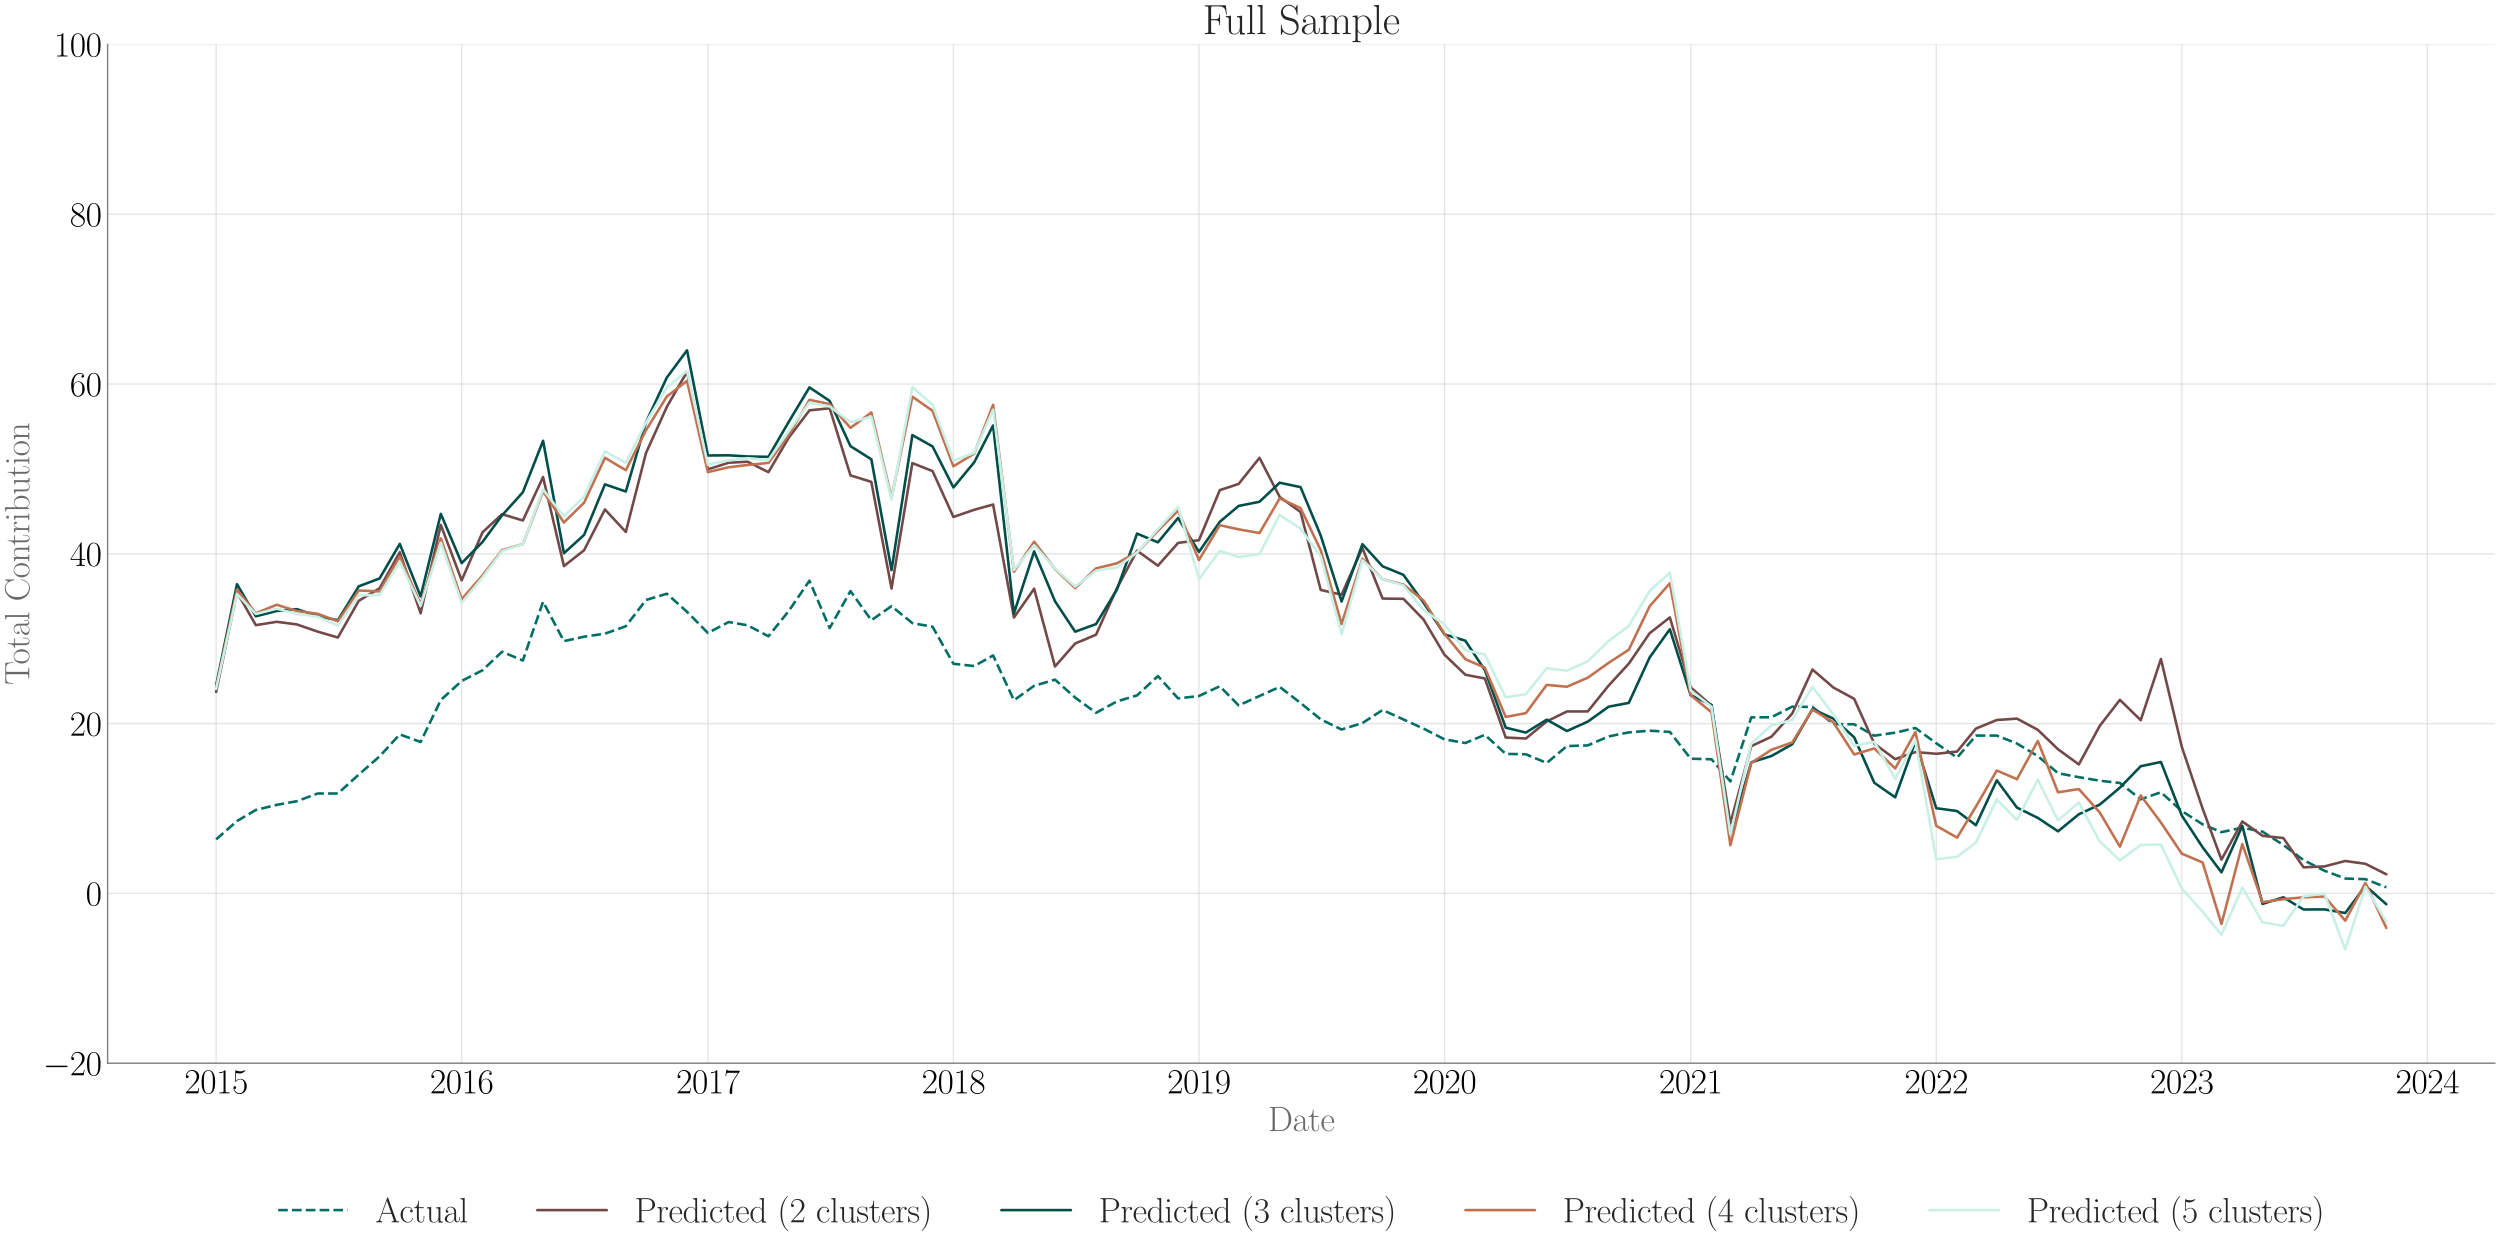 <?xml version="1.0" encoding="utf-8" standalone="no"?>
<!DOCTYPE svg PUBLIC "-//W3C//DTD SVG 1.1//EN"
  "http://www.w3.org/Graphics/SVG/1.1/DTD/svg11.dtd">
<svg xmlns:xlink="http://www.w3.org/1999/xlink" width="1440pt" height="720pt" viewBox="0 0 1440 720" xmlns="http://www.w3.org/2000/svg" version="1.1">
 <defs>
  <style type="text/css">*{stroke-linejoin: round; stroke-linecap: butt}</style>
 </defs>
 <g id="figure_1">
  <g id="patch_1">
   <path d="M 0 720 
L 1440 720 
L 1440 0 
L 0 0 
z
" style="fill: #ffffff"/>
  </g>
  <g id="axes_1">
   <g id="patch_2">
    <path d="M 61.987 612.427 
L 1437 612.427 
L 1437 25.605 
L 61.987 25.605 
z
" style="fill: #ffffff"/>
   </g>
   <g id="matplotlib.axis_1">
    <g id="xtick_1">
     <g id="line2d_1">
      <path d="M 124.487 612.427 
L 124.487 25.605 
" clip-path="url(#p72ba955ad1)" style="fill: none; stroke: #cccccc; stroke-opacity: 0.5; stroke-width: 0.8; stroke-linecap: round"/>
     </g>
     <g id="text_1">
      <!-- $\mathdefault{2015}$ -->
      <g transform="translate(106.211 629.764) scale(0.2 -0.2)">
       <defs>
        <path id="CMR17-32" d="M 2669 989 
L 2554 989 
C 2490 536 2438 459 2413 420 
C 2381 369 1920 369 1830 369 
L 602 369 
C 832 619 1280 1072 1824 1597 
C 2214 1967 2669 2402 2669 3035 
C 2669 3790 2067 4224 1395 4224 
C 691 4224 262 3604 262 3030 
C 262 2780 448 2748 525 2748 
C 589 2748 781 2787 781 3010 
C 781 3207 614 3264 525 3264 
C 486 3264 448 3258 422 3245 
C 544 3790 915 4058 1306 4058 
C 1862 4058 2227 3617 2227 3035 
C 2227 2479 1901 2000 1536 1584 
L 262 146 
L 262 0 
L 2515 0 
L 2669 989 
z
" transform="scale(0.016)"/>
        <path id="CMR17-30" d="M 2688 2025 
C 2688 2416 2682 3080 2413 3591 
C 2176 4039 1798 4198 1466 4198 
C 1158 4198 768 4058 525 3597 
C 269 3118 243 2524 243 2025 
C 243 1661 250 1106 448 619 
C 723 -39 1216 -128 1466 -128 
C 1760 -128 2208 -7 2470 600 
C 2662 1042 2688 1559 2688 2025 
z
M 1466 -26 
C 1056 -26 813 325 723 812 
C 653 1188 653 1738 653 2096 
C 653 2588 653 2997 736 3387 
C 858 3929 1216 4096 1466 4096 
C 1728 4096 2067 3923 2189 3400 
C 2272 3036 2278 2607 2278 2096 
C 2278 1680 2278 1169 2202 792 
C 2067 95 1690 -26 1466 -26 
z
" transform="scale(0.016)"/>
        <path id="CMR17-31" d="M 1702 4058 
C 1702 4192 1696 4192 1606 4192 
C 1357 3916 979 3827 621 3827 
C 602 3827 570 3827 563 3808 
C 557 3795 557 3782 557 3648 
C 755 3648 1088 3686 1344 3839 
L 1344 461 
C 1344 236 1331 160 781 160 
L 589 160 
L 589 0 
C 896 0 1216 0 1523 0 
C 1830 0 2150 0 2458 0 
L 2458 160 
L 2266 160 
C 1715 160 1702 230 1702 458 
L 1702 4058 
z
" transform="scale(0.016)"/>
        <path id="CMR17-35" d="M 730 3692 
C 794 3666 1056 3584 1325 3584 
C 1920 3584 2246 3911 2432 4100 
C 2432 4157 2432 4192 2394 4192 
C 2387 4192 2374 4192 2323 4163 
C 2099 4058 1837 3973 1517 3973 
C 1325 3973 1037 3999 723 4139 
C 653 4171 640 4171 634 4171 
C 602 4171 595 4164 595 4037 
L 595 2203 
C 595 2089 595 2057 659 2057 
C 691 2057 704 2070 736 2114 
C 941 2401 1222 2522 1542 2522 
C 1766 2522 2246 2382 2246 1289 
C 2246 1085 2246 715 2054 421 
C 1894 159 1645 25 1370 25 
C 947 25 518 320 403 814 
C 429 807 480 795 506 795 
C 589 795 749 840 749 1038 
C 749 1210 627 1280 506 1280 
C 358 1280 262 1190 262 1011 
C 262 454 704 -128 1382 -128 
C 2042 -128 2669 440 2669 1264 
C 2669 2030 2170 2624 1549 2624 
C 1222 2624 947 2503 730 2274 
L 730 3692 
z
" transform="scale(0.016)"/>
       </defs>
       <use xlink:href="#CMR17-32" transform="scale(0.996)"/>
       <use xlink:href="#CMR17-30" transform="translate(45.69 0) scale(0.996)"/>
       <use xlink:href="#CMR17-31" transform="translate(91.381 0) scale(0.996)"/>
       <use xlink:href="#CMR17-35" transform="translate(137.071 0) scale(0.996)"/>
      </g>
     </g>
    </g>
    <g id="xtick_2">
     <g id="line2d_2">
      <path d="M 265.918 612.427 
L 265.918 25.605 
" clip-path="url(#p72ba955ad1)" style="fill: none; stroke: #cccccc; stroke-opacity: 0.5; stroke-width: 0.8; stroke-linecap: round"/>
     </g>
     <g id="text_2">
      <!-- $\mathdefault{2016}$ -->
      <g transform="translate(247.641 629.764) scale(0.2 -0.2)">
       <defs>
        <path id="CMR17-36" d="M 678 2176 
C 678 3690 1395 4032 1811 4032 
C 1946 4032 2272 4009 2400 3776 
C 2298 3776 2106 3776 2106 3553 
C 2106 3381 2246 3323 2336 3323 
C 2394 3323 2566 3348 2566 3560 
C 2566 3954 2246 4179 1805 4179 
C 1043 4179 243 3390 243 1984 
C 243 253 966 -128 1478 -128 
C 2099 -128 2688 427 2688 1283 
C 2688 2081 2170 2662 1517 2662 
C 1126 2662 838 2407 678 1960 
L 678 2176 
z
M 1478 25 
C 691 25 691 1200 691 1436 
C 691 1896 909 2560 1504 2560 
C 1613 2560 1926 2560 2138 2120 
C 2253 1870 2253 1609 2253 1289 
C 2253 944 2253 690 2118 434 
C 1978 171 1773 25 1478 25 
z
" transform="scale(0.016)"/>
       </defs>
       <use xlink:href="#CMR17-32" transform="scale(0.996)"/>
       <use xlink:href="#CMR17-30" transform="translate(45.69 0) scale(0.996)"/>
       <use xlink:href="#CMR17-31" transform="translate(91.381 0) scale(0.996)"/>
       <use xlink:href="#CMR17-36" transform="translate(137.071 0) scale(0.996)"/>
      </g>
     </g>
    </g>
    <g id="xtick_3">
     <g id="line2d_3">
      <path d="M 407.735 612.427 
L 407.735 25.605 
" clip-path="url(#p72ba955ad1)" style="fill: none; stroke: #cccccc; stroke-opacity: 0.5; stroke-width: 0.8; stroke-linecap: round"/>
     </g>
     <g id="text_3">
      <!-- $\mathdefault{2017}$ -->
      <g transform="translate(389.459 629.764) scale(0.2 -0.2)">
       <defs>
        <path id="CMR17-37" d="M 2886 3941 
L 2886 4081 
L 1382 4081 
C 634 4081 621 4165 595 4288 
L 480 4288 
L 294 3094 
L 410 3094 
C 429 3215 474 3540 550 3661 
C 589 3712 1062 3712 1171 3712 
L 2579 3712 
L 1869 2661 
C 1395 1954 1069 999 1069 165 
C 1069 89 1069 -128 1299 -128 
C 1530 -128 1530 89 1530 171 
L 1530 465 
C 1530 1508 1709 2196 2003 2636 
L 2886 3941 
z
" transform="scale(0.016)"/>
       </defs>
       <use xlink:href="#CMR17-32" transform="scale(0.996)"/>
       <use xlink:href="#CMR17-30" transform="translate(45.69 0) scale(0.996)"/>
       <use xlink:href="#CMR17-31" transform="translate(91.381 0) scale(0.996)"/>
       <use xlink:href="#CMR17-37" transform="translate(137.071 0) scale(0.996)"/>
      </g>
     </g>
    </g>
    <g id="xtick_4">
     <g id="line2d_4">
      <path d="M 549.166 612.427 
L 549.166 25.605 
" clip-path="url(#p72ba955ad1)" style="fill: none; stroke: #cccccc; stroke-opacity: 0.5; stroke-width: 0.8; stroke-linecap: round"/>
     </g>
     <g id="text_4">
      <!-- $\mathdefault{2018}$ -->
      <g transform="translate(530.89 629.764) scale(0.2 -0.2)">
       <defs>
        <path id="CMR17-38" d="M 1741 2264 
C 2144 2467 2554 2773 2554 3263 
C 2554 3841 1990 4179 1472 4179 
C 890 4179 378 3759 378 3180 
C 378 3021 416 2747 666 2505 
C 730 2442 998 2251 1171 2130 
C 883 1983 211 1634 211 934 
C 211 279 838 -128 1459 -128 
C 2144 -128 2720 362 2720 1010 
C 2720 1590 2330 1857 2074 2029 
L 1741 2264 
z
M 902 2822 
C 851 2854 595 3051 595 3351 
C 595 3739 998 4032 1459 4032 
C 1965 4032 2336 3676 2336 3262 
C 2336 2669 1670 2331 1638 2331 
C 1632 2331 1626 2331 1574 2370 
L 902 2822 
z
M 2080 1519 
C 2176 1449 2483 1240 2483 851 
C 2483 381 2010 25 1472 25 
C 890 25 448 438 448 940 
C 448 1443 838 1862 1280 2060 
L 2080 1519 
z
" transform="scale(0.016)"/>
       </defs>
       <use xlink:href="#CMR17-32" transform="scale(0.996)"/>
       <use xlink:href="#CMR17-30" transform="translate(45.69 0) scale(0.996)"/>
       <use xlink:href="#CMR17-31" transform="translate(91.381 0) scale(0.996)"/>
       <use xlink:href="#CMR17-38" transform="translate(137.071 0) scale(0.996)"/>
      </g>
     </g>
    </g>
    <g id="xtick_5">
     <g id="line2d_5">
      <path d="M 690.596 612.427 
L 690.596 25.605 
" clip-path="url(#p72ba955ad1)" style="fill: none; stroke: #cccccc; stroke-opacity: 0.5; stroke-width: 0.8; stroke-linecap: round"/>
     </g>
     <g id="text_5">
      <!-- $\mathdefault{2019}$ -->
      <g transform="translate(672.32 629.764) scale(0.2 -0.2)">
       <defs>
        <path id="CMR17-39" d="M 2253 1864 
C 2253 464 1670 31 1190 31 
C 1043 31 685 31 538 294 
C 704 268 826 357 826 518 
C 826 692 685 749 595 749 
C 538 749 365 723 365 506 
C 365 71 742 -128 1203 -128 
C 1939 -128 2688 674 2688 2073 
C 2688 3817 1971 4179 1485 4179 
C 851 4179 243 3628 243 2778 
C 243 1991 762 1408 1414 1408 
C 1952 1408 2189 1903 2253 2112 
L 2253 1864 
z
M 1427 1510 
C 1254 1510 1011 1542 813 1922 
C 678 2169 678 2461 678 2771 
C 678 3146 678 3405 858 3684 
C 947 3817 1114 4032 1485 4032 
C 2240 4032 2240 2885 2240 2632 
C 2240 2182 2035 1510 1427 1510 
z
" transform="scale(0.016)"/>
       </defs>
       <use xlink:href="#CMR17-32" transform="scale(0.996)"/>
       <use xlink:href="#CMR17-30" transform="translate(45.69 0) scale(0.996)"/>
       <use xlink:href="#CMR17-31" transform="translate(91.381 0) scale(0.996)"/>
       <use xlink:href="#CMR17-39" transform="translate(137.071 0) scale(0.996)"/>
      </g>
     </g>
    </g>
    <g id="xtick_6">
     <g id="line2d_6">
      <path d="M 832.026 612.427 
L 832.026 25.605 
" clip-path="url(#p72ba955ad1)" style="fill: none; stroke: #cccccc; stroke-opacity: 0.5; stroke-width: 0.8; stroke-linecap: round"/>
     </g>
     <g id="text_6">
      <!-- $\mathdefault{2020}$ -->
      <g transform="translate(813.75 629.764) scale(0.2 -0.2)">
       <use xlink:href="#CMR17-32" transform="scale(0.996)"/>
       <use xlink:href="#CMR17-30" transform="translate(45.69 0) scale(0.996)"/>
       <use xlink:href="#CMR17-32" transform="translate(91.381 0) scale(0.996)"/>
       <use xlink:href="#CMR17-30" transform="translate(137.071 0) scale(0.996)"/>
      </g>
     </g>
    </g>
    <g id="xtick_7">
     <g id="line2d_7">
      <path d="M 973.844 612.427 
L 973.844 25.605 
" clip-path="url(#p72ba955ad1)" style="fill: none; stroke: #cccccc; stroke-opacity: 0.5; stroke-width: 0.8; stroke-linecap: round"/>
     </g>
     <g id="text_7">
      <!-- $\mathdefault{2021}$ -->
      <g transform="translate(955.568 629.764) scale(0.2 -0.2)">
       <use xlink:href="#CMR17-32" transform="scale(0.996)"/>
       <use xlink:href="#CMR17-30" transform="translate(45.69 0) scale(0.996)"/>
       <use xlink:href="#CMR17-32" transform="translate(91.381 0) scale(0.996)"/>
       <use xlink:href="#CMR17-31" transform="translate(137.071 0) scale(0.996)"/>
      </g>
     </g>
    </g>
    <g id="xtick_8">
     <g id="line2d_8">
      <path d="M 1115.275 612.427 
L 1115.275 25.605 
" clip-path="url(#p72ba955ad1)" style="fill: none; stroke: #cccccc; stroke-opacity: 0.5; stroke-width: 0.8; stroke-linecap: round"/>
     </g>
     <g id="text_8">
      <!-- $\mathdefault{2022}$ -->
      <g transform="translate(1096.999 629.764) scale(0.2 -0.2)">
       <use xlink:href="#CMR17-32" transform="scale(0.996)"/>
       <use xlink:href="#CMR17-30" transform="translate(45.69 0) scale(0.996)"/>
       <use xlink:href="#CMR17-32" transform="translate(91.381 0) scale(0.996)"/>
       <use xlink:href="#CMR17-32" transform="translate(137.071 0) scale(0.996)"/>
      </g>
     </g>
    </g>
    <g id="xtick_9">
     <g id="line2d_9">
      <path d="M 1256.705 612.427 
L 1256.705 25.605 
" clip-path="url(#p72ba955ad1)" style="fill: none; stroke: #cccccc; stroke-opacity: 0.5; stroke-width: 0.8; stroke-linecap: round"/>
     </g>
     <g id="text_9">
      <!-- $\mathdefault{2023}$ -->
      <g transform="translate(1238.429 629.764) scale(0.2 -0.2)">
       <defs>
        <path id="CMR17-33" d="M 1414 2157 
C 1984 2157 2234 1662 2234 1090 
C 2234 320 1824 25 1453 25 
C 1114 25 563 194 390 693 
C 422 680 454 680 486 680 
C 640 680 755 782 755 948 
C 755 1133 614 1216 486 1216 
C 378 1216 211 1165 211 926 
C 211 335 787 -128 1466 -128 
C 2176 -128 2720 430 2720 1085 
C 2720 1707 2208 2157 1600 2227 
C 2086 2328 2554 2756 2554 3329 
C 2554 3820 2048 4179 1472 4179 
C 890 4179 378 3829 378 3329 
C 378 3110 544 3072 627 3072 
C 762 3072 877 3155 877 3321 
C 877 3486 762 3569 627 3569 
C 602 3569 570 3569 544 3557 
C 730 3959 1235 4032 1459 4032 
C 1683 4032 2106 3925 2106 3320 
C 2106 3143 2080 2828 1862 2550 
C 1670 2304 1453 2304 1242 2284 
C 1210 2284 1062 2269 1037 2269 
C 992 2263 966 2257 966 2208 
C 966 2163 973 2157 1101 2157 
L 1414 2157 
z
" transform="scale(0.016)"/>
       </defs>
       <use xlink:href="#CMR17-32" transform="scale(0.996)"/>
       <use xlink:href="#CMR17-30" transform="translate(45.69 0) scale(0.996)"/>
       <use xlink:href="#CMR17-32" transform="translate(91.381 0) scale(0.996)"/>
       <use xlink:href="#CMR17-33" transform="translate(137.071 0) scale(0.996)"/>
      </g>
     </g>
    </g>
    <g id="xtick_10">
     <g id="line2d_10">
      <path d="M 1398.135 612.427 
L 1398.135 25.605 
" clip-path="url(#p72ba955ad1)" style="fill: none; stroke: #cccccc; stroke-opacity: 0.5; stroke-width: 0.8; stroke-linecap: round"/>
     </g>
     <g id="text_10">
      <!-- $\mathdefault{2024}$ -->
      <g transform="translate(1379.859 629.764) scale(0.2 -0.2)">
       <defs>
        <path id="CMR17-34" d="M 2150 4122 
C 2150 4256 2144 4256 2029 4256 
L 128 1254 
L 128 1088 
L 1779 1088 
L 1779 457 
C 1779 224 1766 160 1318 160 
L 1197 160 
L 1197 0 
C 1402 0 1747 0 1965 0 
C 2182 0 2528 0 2733 0 
L 2733 160 
L 2611 160 
C 2163 160 2150 224 2150 457 
L 2150 1088 
L 2803 1088 
L 2803 1254 
L 2150 1254 
L 2150 4122 
z
M 1798 3703 
L 1798 1254 
L 256 1254 
L 1798 3703 
z
" transform="scale(0.016)"/>
       </defs>
       <use xlink:href="#CMR17-32" transform="scale(0.996)"/>
       <use xlink:href="#CMR17-30" transform="translate(45.69 0) scale(0.996)"/>
       <use xlink:href="#CMR17-32" transform="translate(91.381 0) scale(0.996)"/>
       <use xlink:href="#CMR17-34" transform="translate(137.071 0) scale(0.996)"/>
      </g>
     </g>
    </g>
    <g id="text_11">
     <!-- Date -->
     <g style="fill: #696969" transform="translate(730.308 651.476) scale(0.2 -0.2)">
      <defs>
       <path id="CMR17-44" d="M 333 4352 
L 333 4186 
C 774 4186 845 4186 845 3900 
L 845 452 
C 845 166 774 166 333 166 
L 333 0 
L 2368 0 
C 3398 0 4224 943 4224 2141 
C 4224 3346 3411 4352 2368 4352 
L 333 4352 
z
M 1523 166 
C 1267 166 1254 197 1254 414 
L 1254 3938 
C 1254 4155 1267 4186 1523 4186 
L 2240 4186 
C 2771 4186 3750 3874 3750 2141 
C 3750 1242 3488 879 3366 707 
C 3213 510 2848 166 2240 166 
L 1523 166 
z
" transform="scale(0.016)"/>
       <path id="CMR17-61" d="M 2304 1653 
C 2304 2072 2304 2294 2035 2543 
C 1798 2752 1523 2816 1306 2816 
C 800 2816 435 2407 435 1971 
C 435 1728 627 1728 666 1728 
C 749 1728 896 1778 896 1954 
C 896 2112 774 2181 666 2181 
C 640 2181 608 2174 589 2168 
C 723 2592 1069 2714 1293 2714 
C 1613 2714 1965 2429 1965 1885 
L 1965 1600 
C 1587 1600 1133 1549 774 1357 
C 371 1133 256 813 256 570 
C 256 77 832 -64 1171 -64 
C 1523 -64 1850 139 1990 511 
C 2003 233 2182 -18 2464 -18 
C 2598 -18 2938 70 2938 567 
L 2938 920 
L 2822 920 
L 2822 562 
C 2822 178 2650 128 2566 128 
C 2304 128 2304 458 2304 738 
L 2304 1653 
z
M 1965 870 
C 1965 317 1568 38 1216 38 
C 896 38 646 275 646 570 
C 646 761 730 1100 1101 1305 
C 1408 1478 1760 1504 1965 1504 
L 1965 870 
z
" transform="scale(0.016)"/>
       <path id="CMR17-74" d="M 966 2560 
L 1862 2560 
L 1862 2725 
L 966 2725 
L 966 3904 
L 851 3904 
C 838 3245 614 2668 70 2668 
L 70 2560 
L 627 2560 
L 627 771 
C 627 650 627 -64 1370 -64 
C 1747 -64 1965 306 1965 777 
L 1965 1140 
L 1850 1140 
L 1850 783 
C 1850 344 1677 51 1408 51 
C 1222 51 966 178 966 758 
L 966 2560 
z
" transform="scale(0.016)"/>
       <path id="CMR17-65" d="M 2438 1472 
C 2464 1498 2464 1511 2464 1576 
C 2464 2238 2118 2816 1389 2816 
C 710 2816 173 2169 173 1383 
C 173 551 781 -64 1459 -64 
C 2176 -64 2458 607 2458 740 
C 2458 784 2419 784 2406 784 
C 2362 784 2355 771 2330 696 
C 2189 265 1837 51 1504 51 
C 1229 51 954 203 781 480 
C 582 803 582 1176 582 1472 
L 2438 1472 
z
M 589 1568 
C 634 2505 1126 2714 1382 2714 
C 1818 2714 2112 2297 2118 1568 
L 589 1568 
z
" transform="scale(0.016)"/>
      </defs>
      <use xlink:href="#CMR17-44" transform="scale(0.996)"/>
      <use xlink:href="#CMR17-61" transform="translate(70.394 0) scale(0.996)"/>
      <use xlink:href="#CMR17-74" transform="translate(116.084 0) scale(0.996)"/>
      <use xlink:href="#CMR17-65" transform="translate(151.365 0) scale(0.996)"/>
     </g>
    </g>
   </g>
   <g id="matplotlib.axis_2">
    <g id="ytick_1">
     <g id="line2d_11">
      <path d="M 61.987 612.427 
L 1437 612.427 
" clip-path="url(#p72ba955ad1)" style="fill: none; stroke: #cccccc; stroke-opacity: 0.5; stroke-width: 0.8; stroke-linecap: round"/>
     </g>
     <g id="text_12">
      <!-- $\mathdefault{−20}$ -->
      <g transform="translate(24.713 619.345) scale(0.2 -0.2)">
       <defs>
        <path id="CMSY10-0" d="M 4218 1472 
C 4326 1472 4442 1472 4442 1600 
C 4442 1728 4326 1728 4218 1728 
L 755 1728 
C 646 1728 531 1728 531 1600 
C 531 1472 646 1472 755 1472 
L 4218 1472 
z
" transform="scale(0.016)"/>
       </defs>
       <use xlink:href="#CMSY10-0" transform="scale(0.996)"/>
       <use xlink:href="#CMR17-32" transform="translate(77.487 0) scale(0.996)"/>
       <use xlink:href="#CMR17-30" transform="translate(123.178 0) scale(0.996)"/>
      </g>
     </g>
    </g>
    <g id="ytick_2">
     <g id="line2d_12">
      <path d="M 61.987 514.623 
L 1437 514.623 
" clip-path="url(#p72ba955ad1)" style="fill: none; stroke: #cccccc; stroke-opacity: 0.5; stroke-width: 0.8; stroke-linecap: round"/>
     </g>
     <g id="text_13">
      <!-- $\mathdefault{0}$ -->
      <g transform="translate(49.348 521.542) scale(0.2 -0.2)">
       <use xlink:href="#CMR17-30" transform="scale(0.996)"/>
      </g>
     </g>
    </g>
    <g id="ytick_3">
     <g id="line2d_13">
      <path d="M 61.987 416.819 
L 1437 416.819 
" clip-path="url(#p72ba955ad1)" style="fill: none; stroke: #cccccc; stroke-opacity: 0.5; stroke-width: 0.8; stroke-linecap: round"/>
     </g>
     <g id="text_14">
      <!-- $\mathdefault{20}$ -->
      <g transform="translate(40.21 423.738) scale(0.2 -0.2)">
       <use xlink:href="#CMR17-32" transform="scale(0.996)"/>
       <use xlink:href="#CMR17-30" transform="translate(45.69 0) scale(0.996)"/>
      </g>
     </g>
    </g>
    <g id="ytick_4">
     <g id="line2d_14">
      <path d="M 61.987 319.016 
L 1437 319.016 
" clip-path="url(#p72ba955ad1)" style="fill: none; stroke: #cccccc; stroke-opacity: 0.5; stroke-width: 0.8; stroke-linecap: round"/>
     </g>
     <g id="text_15">
      <!-- $\mathdefault{40}$ -->
      <g transform="translate(40.21 325.934) scale(0.2 -0.2)">
       <use xlink:href="#CMR17-34" transform="scale(0.996)"/>
       <use xlink:href="#CMR17-30" transform="translate(45.69 0) scale(0.996)"/>
      </g>
     </g>
    </g>
    <g id="ytick_5">
     <g id="line2d_15">
      <path d="M 61.987 221.212 
L 1437 221.212 
" clip-path="url(#p72ba955ad1)" style="fill: none; stroke: #cccccc; stroke-opacity: 0.5; stroke-width: 0.8; stroke-linecap: round"/>
     </g>
     <g id="text_16">
      <!-- $\mathdefault{60}$ -->
      <g transform="translate(40.21 228.131) scale(0.2 -0.2)">
       <use xlink:href="#CMR17-36" transform="scale(0.996)"/>
       <use xlink:href="#CMR17-30" transform="translate(45.69 0) scale(0.996)"/>
      </g>
     </g>
    </g>
    <g id="ytick_6">
     <g id="line2d_16">
      <path d="M 61.987 123.408 
L 1437 123.408 
" clip-path="url(#p72ba955ad1)" style="fill: none; stroke: #cccccc; stroke-opacity: 0.5; stroke-width: 0.8; stroke-linecap: round"/>
     </g>
     <g id="text_17">
      <!-- $\mathdefault{80}$ -->
      <g transform="translate(40.21 130.327) scale(0.2 -0.2)">
       <use xlink:href="#CMR17-38" transform="scale(0.996)"/>
       <use xlink:href="#CMR17-30" transform="translate(45.69 0) scale(0.996)"/>
      </g>
     </g>
    </g>
    <g id="ytick_7">
     <g id="line2d_17">
      <path d="M 61.987 25.605 
L 1437 25.605 
" clip-path="url(#p72ba955ad1)" style="fill: none; stroke: #cccccc; stroke-opacity: 0.5; stroke-width: 0.8; stroke-linecap: round"/>
     </g>
     <g id="text_18">
      <!-- $\mathdefault{100}$ -->
      <g transform="translate(31.072 32.523) scale(0.2 -0.2)">
       <use xlink:href="#CMR17-31" transform="scale(0.996)"/>
       <use xlink:href="#CMR17-30" transform="translate(45.69 0) scale(0.996)"/>
       <use xlink:href="#CMR17-30" transform="translate(91.381 0) scale(0.996)"/>
      </g>
     </g>
    </g>
    <g id="text_19">
     <!-- Total Contribution -->
     <g style="fill: #696969" transform="translate(16.837 394.492) rotate(-90) scale(0.2 -0.2)">
      <defs>
       <path id="CMR17-54" d="M 3981 4326 
L 288 4326 
L 179 2918 
L 294 2918 
C 378 3976 467 4160 1453 4160 
C 1568 4160 1754 4160 1805 4154 
C 1926 4135 1926 4058 1926 3912 
L 1926 459 
C 1926 230 1907 160 1376 160 
L 1197 160 
L 1197 0 
C 1504 0 1824 0 2138 0 
C 2451 0 2771 0 3078 0 
L 3078 160 
L 2899 160 
C 2368 160 2349 230 2349 459 
L 2349 3912 
C 2349 4052 2349 4129 2464 4154 
C 2515 4160 2701 4160 2816 4160 
C 3795 4160 3891 3976 3974 2918 
L 4090 2918 
L 3981 4326 
z
" transform="scale(0.016)"/>
       <path id="CMR17-6f" d="M 2758 1356 
C 2758 2176 2163 2816 1466 2816 
C 768 2816 173 2176 173 1356 
C 173 551 768 -64 1466 -64 
C 2163 -64 2758 551 2758 1356 
z
M 1466 51 
C 1165 51 909 230 762 480 
C 602 767 582 1126 582 1408 
C 582 1677 595 2010 762 2298 
C 890 2509 1139 2714 1466 2714 
C 1754 2714 1997 2554 2150 2330 
C 2349 2029 2349 1607 2349 1408 
C 2349 1158 2336 775 2163 467 
C 1984 173 1709 51 1466 51 
z
" transform="scale(0.016)"/>
       <path id="CMR17-6c" d="M 979 4396 
L 218 4326 
L 218 4160 
C 595 4160 653 4122 653 3817 
L 653 426 
C 653 184 627 153 218 153 
L 218 -13 
C 371 0 653 0 813 0 
C 979 0 1261 0 1414 -13 
L 1414 153 
C 1005 153 979 178 979 426 
L 979 4396 
z
" transform="scale(0.016)"/>
       <path id="CMR17-43" d="M 3974 4289 
C 3974 4403 3968 4410 3930 4410 
C 3904 4410 3898 4403 3853 4327 
L 3571 3792 
C 3258 4187 2874 4416 2381 4416 
C 1286 4416 294 3456 294 2148 
C 294 826 1286 -128 2387 -128 
C 3366 -128 3974 730 3974 1461 
C 3974 1524 3974 1550 3917 1550 
C 3866 1550 3866 1531 3859 1474 
C 3808 585 3168 38 2477 38 
C 1824 38 781 495 781 2147 
C 781 3805 1843 4250 2464 4250 
C 3187 4250 3712 3628 3834 2745 
C 3846 2668 3846 2655 3904 2655 
C 3974 2655 3974 2668 3974 2783 
L 3974 4289 
z
" transform="scale(0.016)"/>
       <path id="CMR17-6e" d="M 2656 1933 
C 2656 2259 2592 2790 1837 2790 
C 1331 2790 1069 2400 973 2144 
L 966 2144 
L 966 2790 
L 211 2720 
L 211 2554 
C 589 2554 646 2515 646 2208 
L 646 428 
C 646 184 621 153 211 153 
L 211 -13 
C 365 0 646 0 813 0 
C 979 0 1267 0 1421 -13 
L 1421 153 
C 1011 153 986 178 986 428 
L 986 1658 
C 986 2247 1344 2688 1792 2688 
C 2266 2688 2317 2266 2317 1958 
L 2317 428 
C 2317 184 2291 153 1882 153 
L 1882 -13 
C 2035 0 2317 0 2483 0 
C 2650 0 2938 0 3091 -13 
L 3091 153 
C 2682 153 2656 178 2656 428 
L 2656 1933 
z
" transform="scale(0.016)"/>
       <path id="CMR17-72" d="M 960 1497 
C 960 2112 1222 2688 1702 2688 
C 1747 2688 1792 2682 1837 2662 
C 1837 2662 1696 2617 1696 2452 
C 1696 2298 1818 2234 1914 2234 
C 1990 2234 2131 2279 2131 2458 
C 2131 2663 1926 2790 1709 2790 
C 1222 2790 1011 2317 947 2093 
L 941 2093 
L 941 2790 
L 198 2720 
L 198 2554 
C 576 2554 634 2515 634 2208 
L 634 428 
C 634 184 608 153 198 153 
L 198 -13 
C 352 0 646 0 813 0 
C 998 0 1325 0 1498 -13 
L 1498 153 
C 1037 153 960 153 960 440 
L 960 1497 
z
" transform="scale(0.016)"/>
       <path id="CMR17-69" d="M 992 3909 
C 992 4049 877 4170 730 4170 
C 589 4170 467 4056 467 3909 
C 467 3769 582 3648 730 3648 
C 870 3648 992 3763 992 3909 
z
M 243 2706 
L 243 2541 
C 602 2541 653 2502 653 2197 
L 653 427 
C 653 184 627 153 218 153 
L 218 -13 
C 371 0 646 0 806 0 
C 960 0 1222 0 1370 -13 
L 1370 153 
C 992 153 979 191 979 420 
L 979 2776 
L 243 2706 
z
" transform="scale(0.016)"/>
       <path id="CMR17-62" d="M 960 4396 
L 198 4326 
L 198 4160 
C 576 4160 634 4122 634 3817 
L 634 -13 
L 749 -13 
L 934 441 
C 1120 141 1395 -64 1766 -64 
C 2406 -64 3053 500 3053 1370 
C 3053 2188 2477 2790 1830 2790 
C 1434 2790 1152 2579 960 2330 
L 960 4396 
z
M 973 2004 
C 973 2118 973 2138 1062 2272 
C 1312 2657 1670 2688 1792 2688 
C 1984 2688 2643 2585 2643 1376 
C 2643 108 1888 38 1734 38 
C 1536 38 1248 114 1043 486 
C 973 608 973 621 973 735 
L 973 2004 
z
" transform="scale(0.016)"/>
       <path id="CMR17-75" d="M 1882 2693 
L 1882 2528 
C 2259 2528 2317 2489 2317 2186 
L 2317 1032 
C 2317 500 2029 38 1555 38 
C 1030 38 986 348 986 678 
L 986 2763 
L 211 2693 
L 211 2528 
C 467 2528 640 2528 646 2274 
L 646 1058 
C 646 633 646 361 813 183 
C 896 101 1056 -64 1517 -64 
C 2061 -64 2272 377 2323 506 
L 2330 506 
L 2330 -63 
L 3091 -63 
L 3091 128 
C 2714 128 2656 166 2656 473 
L 2656 2763 
L 1882 2693 
z
" transform="scale(0.016)"/>
      </defs>
      <use xlink:href="#CMR17-54" transform="scale(0.996)"/>
      <use xlink:href="#CMR17-6f" transform="translate(58.703 0) scale(0.996)"/>
      <use xlink:href="#CMR17-74" transform="translate(104.393 0) scale(0.996)"/>
      <use xlink:href="#CMR17-61" transform="translate(139.674 0) scale(0.996)"/>
      <use xlink:href="#CMR17-6c" transform="translate(185.364 0) scale(0.996)"/>
      <use xlink:href="#CMR17-43" transform="translate(240.311 0) scale(0.996)"/>
      <use xlink:href="#CMR17-6f" transform="translate(306.821 0) scale(0.996)"/>
      <use xlink:href="#CMR17-6e" transform="translate(352.512 0) scale(0.996)"/>
      <use xlink:href="#CMR17-74" transform="translate(400.805 0) scale(0.996)"/>
      <use xlink:href="#CMR17-72" transform="translate(436.085 0) scale(0.996)"/>
      <use xlink:href="#CMR17-69" transform="translate(471.366 0) scale(0.996)"/>
      <use xlink:href="#CMR17-62" transform="translate(496.237 0) scale(0.996)"/>
      <use xlink:href="#CMR17-75" transform="translate(547.133 0) scale(0.996)"/>
      <use xlink:href="#CMR17-74" transform="translate(598.028 0) scale(0.996)"/>
      <use xlink:href="#CMR17-69" transform="translate(633.309 0) scale(0.996)"/>
      <use xlink:href="#CMR17-6f" transform="translate(658.18 0) scale(0.996)"/>
      <use xlink:href="#CMR17-6e" transform="translate(703.87 0) scale(0.996)"/>
     </g>
    </g>
   </g>
   <g id="line2d_18">
    <path d="M 124.487 483.477 
L 136.499 472.944 
L 136.499 472.944 
L 147.348 466.537 
L 147.348 466.537 
L 159.36 463.602 
L 159.36 463.602 
L 170.985 461.497 
L 170.985 461.497 
L 182.997 457.056 
L 182.997 457.056 
L 194.621 457.049 
L 194.621 457.049 
L 206.633 446.168 
L 206.633 446.168 
L 218.645 435.671 
L 218.645 435.671 
L 230.269 423.013 
L 230.269 423.013 
L 242.281 427.386 
L 242.281 427.386 
L 253.906 403.211 
L 253.906 403.211 
L 265.918 392.228 
L 265.918 392.228 
L 277.929 386.063 
L 277.929 386.063 
L 289.166 375.411 
L 289.166 375.411 
L 301.178 380.448 
L 301.178 380.448 
L 312.803 346.591 
L 312.803 346.591 
L 324.815 369.304 
L 324.815 369.304 
L 336.439 366.749 
L 336.439 366.749 
L 348.451 364.997 
L 348.451 364.997 
L 360.463 360.719 
L 360.463 360.719 
L 372.087 345.585 
L 372.087 345.585 
L 384.099 341.993 
L 384.099 341.993 
L 395.723 352.391 
L 395.723 352.391 
L 407.735 364.577 
L 407.735 364.577 
L 419.747 358.288 
L 419.747 358.288 
L 430.597 360.159 
L 430.597 360.159 
L 442.609 366.494 
L 442.609 366.494 
L 454.233 352.042 
L 454.233 352.042 
L 466.245 334.481 
L 466.245 334.481 
L 477.869 361.776 
L 477.869 361.776 
L 489.881 340.456 
L 489.881 340.456 
L 501.893 357.278 
L 501.893 357.278 
L 513.518 349.145 
L 513.518 349.145 
L 525.529 358.917 
L 525.529 358.917 
L 537.154 361.009 
L 537.154 361.009 
L 549.166 382.334 
L 549.166 382.334 
L 561.178 383.643 
L 561.178 383.643 
L 572.027 377.542 
L 572.027 377.542 
L 584.039 403.331 
L 584.039 403.331 
L 595.663 395.036 
L 595.663 395.036 
L 607.675 391.473 
L 607.675 391.473 
L 619.3 401.81 
L 619.3 401.81 
L 631.312 410.592 
L 631.312 410.592 
L 643.324 404.023 
L 643.324 404.023 
L 654.948 400.533 
L 654.948 400.533 
L 666.96 389.425 
L 666.96 389.425 
L 678.584 402.266 
L 678.584 402.266 
L 690.596 400.915 
L 690.596 400.915 
L 702.608 395.276 
L 702.608 395.276 
L 713.457 406.311 
L 713.457 406.311 
L 737.094 395.644 
L 737.094 395.644 
L 749.106 404.92 
L 749.106 404.92 
L 760.73 414.347 
L 760.73 414.347 
L 772.742 420.193 
L 772.742 420.193 
L 784.754 416.48 
L 784.754 416.48 
L 796.378 408.953 
L 796.378 408.953 
L 820.015 419.694 
L 820.015 419.694 
L 832.026 425.857 
L 832.026 425.857 
L 844.038 427.978 
L 844.038 427.978 
L 855.275 423.259 
L 855.275 423.259 
L 867.287 434.239 
L 867.287 434.239 
L 878.912 434.471 
L 878.912 434.471 
L 890.924 439.487 
L 890.924 439.487 
L 902.548 429.741 
L 902.548 429.741 
L 914.56 429.351 
L 914.56 429.351 
L 926.572 424.172 
L 926.572 424.172 
L 938.196 421.849 
L 938.196 421.849 
L 950.208 420.881 
L 950.208 420.881 
L 961.832 421.579 
L 961.832 421.579 
L 973.844 437.009 
L 973.844 437.009 
L 985.856 437.355 
L 985.856 437.355 
L 996.706 450.08 
L 996.706 450.08 
L 1008.718 413.218 
L 1008.718 413.218 
L 1020.342 413.148 
L 1020.342 413.148 
L 1032.354 407.009 
L 1032.354 407.009 
L 1043.978 407.222 
L 1043.978 407.222 
L 1055.99 417.077 
L 1055.99 417.077 
L 1068.002 417.188 
L 1068.002 417.188 
L 1079.627 423.752 
L 1079.627 423.752 
L 1091.638 422.01 
L 1091.638 422.01 
L 1103.263 419.337 
L 1103.263 419.337 
L 1115.275 428.109 
L 1115.275 428.109 
L 1127.287 436.423 
L 1127.287 436.423 
L 1138.136 423.696 
L 1138.136 423.696 
L 1150.148 423.682 
L 1150.148 423.682 
L 1161.772 428.262 
L 1161.772 428.262 
L 1173.784 435.514 
L 1173.784 435.514 
L 1185.409 445.362 
L 1185.409 445.362 
L 1197.421 447.658 
L 1197.421 447.658 
L 1209.432 449.693 
L 1209.432 449.693 
L 1221.057 450.994 
L 1221.057 450.994 
L 1233.069 460.41 
L 1233.069 460.41 
L 1244.693 456.327 
L 1244.693 456.327 
L 1256.705 467.166 
L 1256.705 467.166 
L 1268.717 474.822 
L 1268.717 474.822 
L 1279.566 479.311 
L 1279.566 479.311 
L 1291.578 476.72 
L 1291.578 476.72 
L 1303.203 479.039 
L 1303.203 479.039 
L 1315.215 486.708 
L 1315.215 486.708 
L 1326.839 495.416 
L 1326.839 495.416 
L 1338.851 501.545 
L 1338.851 501.545 
L 1350.863 506.036 
L 1350.863 506.036 
L 1362.487 506.408 
L 1362.487 506.408 
L 1374.499 511.089 
L 1374.499 511.089 
" clip-path="url(#p72ba955ad1)" style="fill: none; stroke-dasharray: 5.55,2.4; stroke-dashoffset: 0; stroke: #006e64; stroke-width: 1.5"/>
   </g>
   <g id="line2d_19">
    <path d="M 124.487 398.551 
L 136.499 341.096 
L 136.499 341.096 
L 147.348 360.088 
L 147.348 360.088 
L 159.36 358.157 
L 159.36 358.157 
L 170.985 359.675 
L 170.985 359.675 
L 182.997 363.821 
L 182.997 363.821 
L 194.621 367.21 
L 194.621 367.21 
L 206.633 346.078 
L 206.633 346.078 
L 218.645 338.846 
L 218.645 338.846 
L 230.269 318.105 
L 230.269 318.105 
L 242.281 353.231 
L 242.281 353.231 
L 253.906 302.361 
L 253.906 302.361 
L 265.918 334.259 
L 265.918 334.259 
L 277.929 306.594 
L 277.929 306.594 
L 289.166 296.175 
L 289.166 296.175 
L 301.178 299.788 
L 301.178 299.788 
L 312.803 274.791 
L 312.803 274.791 
L 324.815 326.071 
L 324.815 326.071 
L 336.439 316.946 
L 336.439 316.946 
L 348.451 293.44 
L 348.451 293.44 
L 360.463 306.405 
L 360.463 306.405 
L 372.087 260.934 
L 372.087 260.934 
L 384.099 234.348 
L 384.099 234.348 
L 395.723 214.117 
L 395.723 214.117 
L 407.735 270.315 
L 407.735 270.315 
L 419.747 266.544 
L 419.747 266.544 
L 430.597 265.948 
L 430.597 265.948 
L 442.609 271.969 
L 442.609 271.969 
L 454.233 252.223 
L 454.233 252.223 
L 466.245 236.349 
L 466.245 236.349 
L 477.869 235.175 
L 477.869 235.175 
L 489.881 273.828 
L 489.881 273.828 
L 501.893 277.551 
L 501.893 277.551 
L 513.518 338.984 
L 513.518 338.984 
L 525.529 266.766 
L 525.529 266.766 
L 537.154 271.35 
L 537.154 271.35 
L 549.166 297.773 
L 549.166 297.773 
L 561.178 293.626 
L 561.178 293.626 
L 572.027 290.606 
L 572.027 290.606 
L 584.039 355.684 
L 584.039 355.684 
L 595.663 339.127 
L 595.663 339.127 
L 607.675 383.898 
L 607.675 383.898 
L 619.3 370.641 
L 619.3 370.641 
L 631.312 365.601 
L 631.312 365.601 
L 643.324 338.883 
L 643.324 338.883 
L 654.948 317.197 
L 654.948 317.197 
L 666.96 325.847 
L 666.96 325.847 
L 678.584 312.708 
L 678.584 312.708 
L 690.596 311.148 
L 690.596 311.148 
L 702.608 282.315 
L 702.608 282.315 
L 713.457 278.749 
L 713.457 278.749 
L 725.469 263.714 
L 725.469 263.714 
L 737.094 286.237 
L 737.094 286.237 
L 749.106 294.898 
L 749.106 294.898 
L 760.73 339.8 
L 760.73 339.8 
L 772.742 342.536 
L 772.742 342.536 
L 784.754 315.693 
L 784.754 315.693 
L 796.378 344.771 
L 796.378 344.771 
L 808.39 344.927 
L 808.39 344.927 
L 820.015 356.93 
L 820.015 356.93 
L 832.026 377.118 
L 832.026 377.118 
L 844.038 388.656 
L 844.038 388.656 
L 855.275 390.805 
L 855.275 390.805 
L 867.287 424.82 
L 867.287 424.82 
L 878.912 425.375 
L 878.912 425.375 
L 890.924 415.526 
L 890.924 415.526 
L 902.548 409.794 
L 902.548 409.794 
L 914.56 409.783 
L 914.56 409.783 
L 926.572 394.878 
L 926.572 394.878 
L 938.196 382.254 
L 938.196 382.254 
L 950.208 364.73 
L 950.208 364.73 
L 961.832 355.63 
L 961.832 355.63 
L 973.844 395.958 
L 973.844 395.958 
L 985.856 406.406 
L 985.856 406.406 
L 996.706 474.294 
L 996.706 474.294 
L 1008.718 429.784 
L 1008.718 429.784 
L 1020.342 424.359 
L 1020.342 424.359 
L 1032.354 410.932 
L 1032.354 410.932 
L 1043.978 385.652 
L 1043.978 385.652 
L 1055.99 396.003 
L 1055.99 396.003 
L 1068.002 402.54 
L 1068.002 402.54 
L 1079.627 428.337 
L 1079.627 428.337 
L 1091.638 437.258 
L 1091.638 437.258 
L 1103.263 433.184 
L 1103.263 433.184 
L 1115.275 434.182 
L 1115.275 434.182 
L 1127.287 432.907 
L 1127.287 432.907 
L 1138.136 419.663 
L 1138.136 419.663 
L 1150.148 414.72 
L 1150.148 414.72 
L 1161.772 413.925 
L 1161.772 413.925 
L 1173.784 420.378 
L 1173.784 420.378 
L 1185.409 431.568 
L 1185.409 431.568 
L 1197.421 440.312 
L 1197.421 440.312 
L 1209.432 418.134 
L 1209.432 418.134 
L 1221.057 403.126 
L 1221.057 403.126 
L 1233.069 414.835 
L 1233.069 414.835 
L 1244.693 379.605 
L 1244.693 379.605 
L 1256.705 430.146 
L 1256.705 430.146 
L 1268.717 465.774 
L 1268.717 465.774 
L 1279.566 495.129 
L 1279.566 495.129 
L 1291.578 473.161 
L 1291.578 473.161 
L 1303.203 481.433 
L 1303.203 481.433 
L 1315.215 482.721 
L 1315.215 482.721 
L 1326.839 499.589 
L 1326.839 499.589 
L 1338.851 499.064 
L 1338.851 499.064 
L 1350.863 495.936 
L 1350.863 495.936 
L 1362.487 497.552 
L 1362.487 497.552 
L 1374.499 503.59 
L 1374.499 503.59 
" clip-path="url(#p72ba955ad1)" style="fill: none; stroke: #734848; stroke-width: 1.5; stroke-linecap: round"/>
   </g>
   <g id="line2d_20">
    <path d="M 124.487 394.791 
L 136.499 336.486 
L 136.499 336.486 
L 147.348 354.997 
L 147.348 354.997 
L 159.36 351.906 
L 159.36 351.906 
L 170.985 350.855 
L 170.985 350.855 
L 182.997 354.872 
L 182.997 354.872 
L 194.621 357.25 
L 194.621 357.25 
L 206.633 337.736 
L 206.633 337.736 
L 218.645 333.18 
L 218.645 333.18 
L 230.269 313.272 
L 230.269 313.272 
L 242.281 343.568 
L 242.281 343.568 
L 253.906 295.993 
L 253.906 295.993 
L 265.918 324.359 
L 265.918 324.359 
L 277.929 312.144 
L 277.929 312.144 
L 289.166 296.867 
L 289.166 296.867 
L 301.178 283.525 
L 301.178 283.525 
L 312.803 253.904 
L 312.803 253.904 
L 324.815 318.67 
L 324.815 318.67 
L 336.439 308.09 
L 336.439 308.09 
L 348.451 278.986 
L 348.451 278.986 
L 360.463 283.095 
L 360.463 283.095 
L 372.087 243.233 
L 372.087 243.233 
L 384.099 217.444 
L 384.099 217.444 
L 395.723 201.799 
L 395.723 201.799 
L 407.735 262.372 
L 407.735 262.372 
L 419.747 262.259 
L 419.747 262.259 
L 430.597 262.925 
L 430.597 262.925 
L 442.609 263.135 
L 442.609 263.135 
L 454.233 243.106 
L 454.233 243.106 
L 466.245 223.143 
L 466.245 223.143 
L 477.869 230.924 
L 477.869 230.924 
L 489.881 256.992 
L 489.881 256.992 
L 501.893 264.561 
L 501.893 264.561 
L 513.518 328.407 
L 513.518 328.407 
L 525.529 250.621 
L 525.529 250.621 
L 537.154 257.147 
L 537.154 257.147 
L 549.166 280.779 
L 549.166 280.779 
L 561.178 266.243 
L 561.178 266.243 
L 572.027 245.066 
L 572.027 245.066 
L 584.039 353.254 
L 584.039 353.254 
L 595.663 317.579 
L 595.663 317.579 
L 607.675 346.313 
L 607.675 346.313 
L 619.3 363.854 
L 619.3 363.854 
L 631.312 359.476 
L 631.312 359.476 
L 643.324 339.631 
L 643.324 339.631 
L 654.948 307.363 
L 654.948 307.363 
L 666.96 312.373 
L 666.96 312.373 
L 678.584 298.351 
L 678.584 298.351 
L 690.596 317.903 
L 690.596 317.903 
L 702.608 300.541 
L 702.608 300.541 
L 713.457 291.411 
L 713.457 291.411 
L 725.469 289.007 
L 725.469 289.007 
L 737.094 278.045 
L 737.094 278.045 
L 749.106 280.58 
L 749.106 280.58 
L 760.73 308.455 
L 760.73 308.455 
L 772.742 346.437 
L 772.742 346.437 
L 784.754 313.45 
L 784.754 313.45 
L 796.378 326.194 
L 796.378 326.194 
L 808.39 331.128 
L 808.39 331.128 
L 820.015 347.28 
L 820.015 347.28 
L 832.026 365.406 
L 832.026 365.406 
L 844.038 369.047 
L 844.038 369.047 
L 855.275 385.981 
L 855.275 385.981 
L 867.287 419.131 
L 867.287 419.131 
L 878.912 421.967 
L 878.912 421.967 
L 890.924 414.529 
L 890.924 414.529 
L 902.548 421.065 
L 902.548 421.065 
L 914.56 415.645 
L 914.56 415.645 
L 926.572 407.046 
L 926.572 407.046 
L 938.196 404.861 
L 938.196 404.861 
L 950.208 378.654 
L 950.208 378.654 
L 961.832 362.458 
L 961.832 362.458 
L 973.844 400.41 
L 973.844 400.41 
L 985.856 406.041 
L 985.856 406.041 
L 996.706 480.647 
L 996.706 480.647 
L 1008.718 439.11 
L 1008.718 439.11 
L 1020.342 435.47 
L 1020.342 435.47 
L 1032.354 428.658 
L 1032.354 428.658 
L 1043.978 408.457 
L 1043.978 408.457 
L 1055.99 413.925 
L 1055.99 413.925 
L 1068.002 424.688 
L 1068.002 424.688 
L 1079.627 450.923 
L 1079.627 450.923 
L 1091.638 459.257 
L 1091.638 459.257 
L 1103.263 427.078 
L 1103.263 427.078 
L 1115.275 465.522 
L 1115.275 465.522 
L 1127.287 467.172 
L 1127.287 467.172 
L 1138.136 475.328 
L 1138.136 475.328 
L 1150.148 449.446 
L 1150.148 449.446 
L 1161.772 465.169 
L 1161.772 465.169 
L 1173.784 471.111 
L 1173.784 471.111 
L 1185.409 478.838 
L 1185.409 478.838 
L 1197.421 469.005 
L 1197.421 469.005 
L 1209.432 463.459 
L 1209.432 463.459 
L 1221.057 453.688 
L 1221.057 453.688 
L 1233.069 441.338 
L 1233.069 441.338 
L 1244.693 438.895 
L 1244.693 438.895 
L 1256.705 469.712 
L 1256.705 469.712 
L 1268.717 488.041 
L 1268.717 488.041 
L 1279.566 502.447 
L 1279.566 502.447 
L 1291.578 475.702 
L 1291.578 475.702 
L 1303.203 520.649 
L 1303.203 520.649 
L 1315.215 516.851 
L 1315.215 516.851 
L 1326.839 523.871 
L 1326.839 523.871 
L 1338.851 523.812 
L 1338.851 523.812 
L 1350.863 525.904 
L 1350.863 525.904 
L 1362.487 510.233 
L 1362.487 510.233 
L 1374.499 520.827 
L 1374.499 520.827 
" clip-path="url(#p72ba955ad1)" style="fill: none; stroke: #004e4a; stroke-width: 1.5; stroke-linecap: round"/>
   </g>
   <g id="line2d_21">
    <path d="M 124.487 395.924 
L 136.499 339.699 
L 136.499 339.699 
L 147.348 353.226 
L 147.348 353.226 
L 159.36 348.343 
L 159.36 348.343 
L 170.985 351.943 
L 170.985 351.943 
L 182.997 353.533 
L 182.997 353.533 
L 194.621 357.889 
L 194.621 357.889 
L 206.633 340.126 
L 206.633 340.126 
L 218.645 340.65 
L 218.645 340.65 
L 230.269 320.562 
L 230.269 320.562 
L 242.281 348.061 
L 242.281 348.061 
L 253.906 310.078 
L 253.906 310.078 
L 265.918 345.177 
L 265.918 345.177 
L 277.929 331.442 
L 277.929 331.442 
L 289.166 316.927 
L 289.166 316.927 
L 301.178 313.365 
L 301.178 313.365 
L 312.803 283.063 
L 312.803 283.063 
L 324.815 300.947 
L 324.815 300.947 
L 336.439 289.546 
L 336.439 289.546 
L 348.451 263.694 
L 348.451 263.694 
L 360.463 270.826 
L 360.463 270.826 
L 372.087 247.807 
L 372.087 247.807 
L 384.099 228.4 
L 384.099 228.4 
L 395.723 219.366 
L 395.723 219.366 
L 407.735 271.913 
L 407.735 271.913 
L 419.747 269.16 
L 419.747 269.16 
L 430.597 267.825 
L 430.597 267.825 
L 442.609 266.644 
L 442.609 266.644 
L 454.233 250.562 
L 454.233 250.562 
L 466.245 230.319 
L 466.245 230.319 
L 477.869 232.771 
L 477.869 232.771 
L 489.881 246.459 
L 489.881 246.459 
L 501.893 237.572 
L 501.893 237.572 
L 513.518 286.741 
L 513.518 286.741 
L 525.529 228.517 
L 525.529 228.517 
L 537.154 236.606 
L 537.154 236.606 
L 549.166 268.591 
L 549.166 268.591 
L 561.178 261.255 
L 561.178 261.255 
L 572.027 233.161 
L 572.027 233.161 
L 584.039 329.307 
L 584.039 329.307 
L 595.663 312.043 
L 595.663 312.043 
L 607.675 327.713 
L 607.675 327.713 
L 619.3 338.739 
L 619.3 338.739 
L 631.312 327.395 
L 631.312 327.395 
L 643.324 324.463 
L 643.324 324.463 
L 654.948 318.176 
L 654.948 318.176 
L 666.96 305.735 
L 666.96 305.735 
L 678.584 294.112 
L 678.584 294.112 
L 690.596 322.577 
L 690.596 322.577 
L 702.608 302.518 
L 702.608 302.518 
L 713.457 304.897 
L 713.457 304.897 
L 725.469 307.024 
L 725.469 307.024 
L 737.094 287.087 
L 737.094 287.087 
L 749.106 292.62 
L 749.106 292.62 
L 760.73 316.939 
L 760.73 316.939 
L 772.742 359.453 
L 772.742 359.453 
L 784.754 321.867 
L 784.754 321.867 
L 796.378 333.687 
L 796.378 333.687 
L 808.39 336.726 
L 808.39 336.726 
L 820.015 345.953 
L 820.015 345.953 
L 832.026 365.122 
L 832.026 365.122 
L 844.038 379.68 
L 844.038 379.68 
L 855.275 384.57 
L 855.275 384.57 
L 867.287 412.962 
L 867.287 412.962 
L 878.912 410.764 
L 878.912 410.764 
L 890.924 394.479 
L 890.924 394.479 
L 902.548 395.566 
L 902.548 395.566 
L 914.56 390.346 
L 914.56 390.346 
L 926.572 381.797 
L 926.572 381.797 
L 938.196 374.235 
L 938.196 374.235 
L 950.208 349.195 
L 950.208 349.195 
L 961.832 335.981 
L 961.832 335.981 
L 973.844 400.507 
L 973.844 400.507 
L 985.856 410.302 
L 985.856 410.302 
L 996.706 486.841 
L 996.706 486.841 
L 1008.718 439.42 
L 1008.718 439.42 
L 1020.342 431.877 
L 1020.342 431.877 
L 1032.354 427.627 
L 1032.354 427.627 
L 1043.978 408.751 
L 1043.978 408.751 
L 1055.99 416.044 
L 1055.99 416.044 
L 1068.002 434.578 
L 1068.002 434.578 
L 1079.627 431.095 
L 1079.627 431.095 
L 1091.638 442.65 
L 1091.638 442.65 
L 1103.263 421.671 
L 1103.263 421.671 
L 1115.275 475.665 
L 1115.275 475.665 
L 1127.287 482.476 
L 1127.287 482.476 
L 1138.136 464.583 
L 1138.136 464.583 
L 1150.148 443.815 
L 1150.148 443.815 
L 1161.772 448.835 
L 1161.772 448.835 
L 1173.784 426.823 
L 1173.784 426.823 
L 1185.409 456.353 
L 1185.409 456.353 
L 1197.421 454.504 
L 1197.421 454.504 
L 1209.432 467.94 
L 1209.432 467.94 
L 1221.057 487.656 
L 1221.057 487.656 
L 1233.069 458.165 
L 1233.069 458.165 
L 1244.693 473.773 
L 1244.693 473.773 
L 1256.705 491.698 
L 1256.705 491.698 
L 1268.717 496.821 
L 1268.717 496.821 
L 1279.566 532.215 
L 1279.566 532.215 
L 1291.578 486.185 
L 1291.578 486.185 
L 1303.203 519.642 
L 1303.203 519.642 
L 1315.215 517.922 
L 1315.215 517.922 
L 1326.839 516.853 
L 1326.839 516.853 
L 1338.851 516.378 
L 1338.851 516.378 
L 1350.863 530.301 
L 1350.863 530.301 
L 1362.487 508.572 
L 1362.487 508.572 
L 1374.499 534.43 
L 1374.499 534.43 
" clip-path="url(#p72ba955ad1)" style="fill: none; stroke: #c17150; stroke-width: 1.5; stroke-linecap: round"/>
   </g>
   <g id="line2d_22">
    <path d="M 124.487 396.801 
L 136.499 342.126 
L 136.499 342.126 
L 147.348 353.635 
L 147.348 353.635 
L 159.36 350.613 
L 159.36 350.613 
L 170.985 353.564 
L 170.985 353.564 
L 182.997 355.231 
L 182.997 355.231 
L 194.621 360.332 
L 194.621 360.332 
L 206.633 342.867 
L 206.633 342.867 
L 218.645 342.751 
L 218.645 342.751 
L 230.269 323.52 
L 230.269 323.52 
L 242.281 348.983 
L 242.281 348.983 
L 253.906 312.602 
L 253.906 312.602 
L 265.918 347.269 
L 265.918 347.269 
L 277.929 332.557 
L 277.929 332.557 
L 289.166 317.425 
L 289.166 317.425 
L 301.178 313.403 
L 301.178 313.403 
L 312.803 281.964 
L 312.803 281.964 
L 324.815 297.393 
L 324.815 297.393 
L 336.439 285.97 
L 336.439 285.97 
L 348.451 259.926 
L 348.451 259.926 
L 360.463 266.625 
L 360.463 266.625 
L 372.087 243.322 
L 372.087 243.322 
L 384.099 223.315 
L 384.099 223.315 
L 395.723 213.562 
L 395.723 213.562 
L 407.735 267.568 
L 407.735 267.568 
L 419.747 265.117 
L 419.747 265.117 
L 430.597 263.933 
L 430.597 263.933 
L 442.609 265.012 
L 442.609 265.012 
L 454.233 248.402 
L 454.233 248.402 
L 466.245 231.911 
L 466.245 231.911 
L 477.869 234.108 
L 477.869 234.108 
L 489.881 243.123 
L 489.881 243.123 
L 501.893 240.049 
L 501.893 240.049 
L 513.518 287.831 
L 513.518 287.831 
L 525.529 222.987 
L 525.529 222.987 
L 537.154 233.066 
L 537.154 233.066 
L 549.166 265.38 
L 549.166 265.38 
L 561.178 260.81 
L 561.178 260.81 
L 572.027 235.969 
L 572.027 235.969 
L 584.039 328.282 
L 584.039 328.282 
L 595.663 314.066 
L 595.663 314.066 
L 607.675 327.415 
L 607.675 327.415 
L 619.3 337.857 
L 619.3 337.857 
L 631.312 328.732 
L 631.312 328.732 
L 643.324 326.86 
L 643.324 326.86 
L 654.948 318.192 
L 654.948 318.192 
L 678.584 291.87 
L 678.584 291.87 
L 690.596 333.597 
L 690.596 333.597 
L 702.608 317.263 
L 702.608 317.263 
L 713.457 320.84 
L 713.457 320.84 
L 725.469 319.137 
L 725.469 319.137 
L 737.094 296.58 
L 737.094 296.58 
L 749.106 304.498 
L 749.106 304.498 
L 760.73 320.465 
L 760.73 320.465 
L 772.742 365.275 
L 772.742 365.275 
L 784.754 322.752 
L 784.754 322.752 
L 796.378 333.62 
L 796.378 333.62 
L 808.39 337.225 
L 808.39 337.225 
L 820.015 351.468 
L 820.015 351.468 
L 832.026 359.663 
L 832.026 359.663 
L 844.038 374.531 
L 844.038 374.531 
L 855.275 377.035 
L 855.275 377.035 
L 867.287 401.687 
L 867.287 401.687 
L 878.912 399.816 
L 878.912 399.816 
L 890.924 384.851 
L 890.924 384.851 
L 902.548 386.381 
L 902.548 386.381 
L 914.56 380.9 
L 914.56 380.9 
L 926.572 369.211 
L 926.572 369.211 
L 938.196 360.573 
L 938.196 360.573 
L 950.208 340.399 
L 950.208 340.399 
L 961.832 329.843 
L 961.832 329.843 
L 973.844 397.714 
L 973.844 397.714 
L 985.856 407.106 
L 985.856 407.106 
L 996.706 480.615 
L 996.706 480.615 
L 1008.718 428.359 
L 1008.718 428.359 
L 1020.342 417.796 
L 1020.342 417.796 
L 1032.354 414.723 
L 1032.354 414.723 
L 1043.978 395.69 
L 1043.978 395.69 
L 1055.99 411.478 
L 1055.99 411.478 
L 1068.002 429.576 
L 1068.002 429.576 
L 1079.627 427.298 
L 1079.627 427.298 
L 1091.638 448.698 
L 1091.638 448.698 
L 1103.263 426.44 
L 1103.263 426.44 
L 1115.275 494.971 
L 1115.275 494.971 
L 1127.287 493.467 
L 1127.287 493.467 
L 1138.136 485.292 
L 1138.136 485.292 
L 1150.148 460.578 
L 1150.148 460.578 
L 1161.772 472.276 
L 1161.772 472.276 
L 1173.784 449.102 
L 1173.784 449.102 
L 1185.409 472.537 
L 1185.409 472.537 
L 1197.421 462.265 
L 1197.421 462.265 
L 1209.432 484.613 
L 1209.432 484.613 
L 1221.057 495.573 
L 1221.057 495.573 
L 1233.069 486.641 
L 1233.069 486.641 
L 1244.693 486.493 
L 1244.693 486.493 
L 1256.705 511.781 
L 1256.705 511.781 
L 1268.717 525.137 
L 1268.717 525.137 
L 1279.566 538.467 
L 1279.566 538.467 
L 1291.578 511.196 
L 1291.578 511.196 
L 1303.203 531.226 
L 1303.203 531.226 
L 1315.215 533.308 
L 1315.215 533.308 
L 1326.839 516.234 
L 1326.839 516.234 
L 1338.851 514.712 
L 1338.851 514.712 
L 1350.863 546.864 
L 1350.863 546.864 
L 1362.487 510.778 
L 1362.487 510.778 
L 1374.499 530.791 
L 1374.499 530.791 
" clip-path="url(#p72ba955ad1)" style="fill: none; stroke: #c8f0e6; stroke-width: 1.5; stroke-linecap: round"/>
   </g>
   <g id="patch_3">
    <path d="M 61.987 612.427 
L 61.987 25.605 
" style="fill: none; stroke: #808080; stroke-width: 0.8; stroke-linejoin: miter; stroke-linecap: square"/>
   </g>
   <g id="patch_4">
    <path d="M 61.987 612.427 
L 1437 612.427 
" style="fill: none; stroke: #808080; stroke-width: 0.8; stroke-linejoin: miter; stroke-linecap: square"/>
   </g>
   <g id="text_20">
    <!-- Full Sample -->
    <g style="fill: #262626" transform="translate(692.775 19.605) scale(0.24 -0.24)">
     <defs>
      <path id="CMR17-46" d="M 3482 4325 
L 326 4325 
L 326 4160 
C 768 4160 838 4160 838 3874 
L 838 446 
C 838 160 768 160 326 160 
L 326 0 
C 512 0 870 0 1069 0 
C 1331 0 1638 0 1901 0 
L 1901 160 
L 1760 160 
C 1274 160 1261 223 1261 452 
L 1261 2075 
L 1837 2075 
C 2432 2075 2490 1865 2490 1332 
L 2605 1332 
L 2605 2987 
L 2490 2987 
C 2490 2450 2432 2240 1837 2240 
L 1261 2240 
L 1261 3911 
C 1261 4128 1274 4160 1530 4160 
L 2355 4160 
C 3322 4160 3430 3765 3520 2916 
L 3635 2916 
L 3482 4325 
z
" transform="scale(0.016)"/>
      <path id="CMR17-53" d="M 2803 4290 
C 2803 4404 2797 4411 2758 4411 
C 2720 4411 2707 4385 2682 4328 
L 2490 3907 
C 2246 4257 1875 4416 1472 4416 
C 819 4416 294 3901 294 3253 
C 294 3056 339 2776 557 2510 
C 794 2218 1018 2167 1530 2033 
C 1722 1982 2042 1899 2106 1874 
C 2470 1722 2662 1341 2662 985 
C 2662 527 2336 38 1779 38 
C 1094 38 454 419 410 1311 
C 403 1413 397 1419 352 1419 
C 301 1419 294 1413 294 1285 
L 294 -1 
C 294 -115 301 -122 339 -122 
C 384 -122 397 -90 486 108 
C 493 127 493 140 614 381 
C 934 -39 1472 -128 1779 -128 
C 2477 -128 2970 451 2970 1124 
C 2970 1454 2848 1708 2778 1823 
C 2509 2230 2221 2306 1914 2382 
C 1869 2402 1856 2402 1498 2490 
C 1152 2579 1005 2624 845 2796 
C 666 2992 602 3196 602 3399 
C 602 3812 934 4263 1478 4263 
C 2157 4263 2579 3786 2675 2993 
C 2694 2878 2701 2872 2746 2872 
C 2803 2872 2803 2891 2803 2999 
L 2803 4290 
z
" transform="scale(0.016)"/>
      <path id="CMR17-6d" d="M 4326 1933 
C 4326 2252 4269 2790 3507 2790 
C 3072 2790 2771 2496 2656 2151 
L 2650 2151 
C 2573 2676 2195 2790 1837 2790 
C 1331 2790 1069 2400 973 2144 
L 966 2144 
L 966 2790 
L 211 2720 
L 211 2554 
C 589 2554 646 2515 646 2208 
L 646 428 
C 646 184 621 153 211 153 
L 211 -13 
C 365 0 646 0 813 0 
C 979 0 1267 0 1421 -13 
L 1421 153 
C 1011 153 986 178 986 428 
L 986 1658 
C 986 2247 1344 2688 1792 2688 
C 2266 2688 2317 2266 2317 1958 
L 2317 428 
C 2317 184 2291 153 1882 153 
L 1882 -13 
C 2035 0 2317 0 2483 0 
C 2650 0 2938 0 3091 -13 
L 3091 153 
C 2682 153 2656 178 2656 428 
L 2656 1658 
C 2656 2247 3014 2688 3462 2688 
C 3936 2688 3987 2266 3987 1958 
L 3987 428 
C 3987 184 3962 153 3552 153 
L 3552 -13 
C 3706 0 3987 0 4154 0 
C 4320 0 4608 0 4762 -13 
L 4762 153 
C 4352 153 4326 178 4326 428 
L 4326 1933 
z
" transform="scale(0.016)"/>
      <path id="CMR17-70" d="M 1408 -1063 
C 998 -1063 973 -1037 973 -789 
L 973 402 
C 1158 134 1427 -38 1766 -38 
C 2406 -38 3053 523 3053 1388 
C 3053 2191 2496 2802 1837 2802 
C 1453 2802 1139 2592 960 2338 
L 960 2802 
L 198 2732 
L 198 2567 
C 576 2567 634 2528 634 2223 
L 634 -789 
C 634 -1031 608 -1063 198 -1063 
L 198 -1228 
C 352 -1216 634 -1216 800 -1216 
C 966 -1216 1254 -1216 1408 -1228 
L 1408 -1063 
z
M 973 2012 
C 973 2102 973 2235 1222 2471 
C 1254 2497 1472 2688 1792 2688 
C 2259 2688 2643 2108 2643 1382 
C 2643 656 2234 64 1728 64 
C 1498 64 1248 172 1056 472 
C 973 612 973 650 973 752 
L 973 2012 
z
" transform="scale(0.016)"/>
     </defs>
     <use xlink:href="#CMR17-46" transform="scale(0.996)"/>
     <use xlink:href="#CMR17-75" transform="translate(52.177 0) scale(0.996)"/>
     <use xlink:href="#CMR17-6c" transform="translate(103.072 0) scale(0.996)"/>
     <use xlink:href="#CMR17-6c" transform="translate(127.943 0) scale(0.996)"/>
     <use xlink:href="#CMR17-53" transform="translate(182.89 0) scale(0.996)"/>
     <use xlink:href="#CMR17-61" transform="translate(233.785 0) scale(0.996)"/>
     <use xlink:href="#CMR17-6d" transform="translate(279.476 0) scale(0.996)"/>
     <use xlink:href="#CMR17-70" transform="translate(356.395 0) scale(0.996)"/>
     <use xlink:href="#CMR17-6c" transform="translate(407.291 0) scale(0.996)"/>
     <use xlink:href="#CMR17-65" transform="translate(432.162 0) scale(0.996)"/>
    </g>
   </g>
   <g id="legend_1">
    <g id="patch_5">
     <path d="M 156.235 717 
L 1342.752 717 
Q 1346.752 717 1346.752 713 
L 1346.752 685.109 
Q 1346.752 681.109 1342.752 681.109 
L 156.235 681.109 
Q 152.235 681.109 152.235 685.109 
L 152.235 713 
Q 152.235 717 156.235 717 
z
" style="fill: #ffffff; opacity: 0.8"/>
    </g>
    <g id="line2d_23">
     <path d="M 160.235 697.035 
L 180.235 697.035 
L 200.235 697.035 
" style="fill: none; stroke-dasharray: 5.55,2.4; stroke-dashoffset: 0; stroke: #006e64; stroke-width: 1.5"/>
    </g>
    <g id="text_21">
     <!-- Actual -->
     <g style="fill: #262626" transform="translate(216.235 704.035) scale(0.2 -0.2)">
      <defs>
       <path id="CMR17-41" d="M 2323 4378 
C 2291 4461 2278 4480 2214 4480 
C 2150 4480 2138 4461 2106 4378 
L 749 566 
C 627 223 371 153 147 153 
L 147 -13 
C 262 0 518 0 640 0 
C 800 0 1056 0 1210 -13 
L 1210 153 
C 909 153 864 361 864 439 
C 864 497 877 530 890 569 
L 1229 1536 
L 2906 1536 
L 3290 442 
C 3322 365 3322 352 3322 327 
C 3322 153 3046 153 2925 153 
L 2925 0 
C 3110 0 3443 0 3642 0 
C 3808 0 4128 0 4282 -13 
L 4282 153 
C 3942 153 3827 153 3744 387 
L 2323 4378 
z
M 2067 3893 
L 2848 1702 
L 1286 1702 
L 2067 3893 
z
" transform="scale(0.016)"/>
       <path id="CMR17-63" d="M 2234 2240 
C 2112 2240 1933 2240 1933 2017 
C 1933 1838 2080 1787 2163 1787 
C 2208 1787 2394 1807 2394 2024 
C 2394 2467 1958 2803 1466 2803 
C 787 2803 211 2178 211 1363 
C 211 516 813 -64 1466 -64 
C 2259 -64 2458 677 2458 748 
C 2458 774 2451 793 2406 793 
C 2362 793 2355 787 2330 703 
C 2163 180 1798 51 1523 51 
C 1114 51 621 427 621 1369 
C 621 2338 1094 2688 1472 2688 
C 1722 2688 2093 2573 2234 2240 
z
" transform="scale(0.016)"/>
      </defs>
      <use xlink:href="#CMR17-41" transform="scale(0.996)"/>
      <use xlink:href="#CMR17-63" transform="translate(69.072 0) scale(0.996)"/>
      <use xlink:href="#CMR17-74" transform="translate(109.558 0) scale(0.996)"/>
      <use xlink:href="#CMR17-75" transform="translate(144.839 0) scale(0.996)"/>
      <use xlink:href="#CMR17-61" transform="translate(195.734 0) scale(0.996)"/>
      <use xlink:href="#CMR17-6c" transform="translate(241.425 0) scale(0.996)"/>
     </g>
    </g>
    <g id="line2d_24">
     <path d="M 309.494 697.035 
L 329.494 697.035 
L 349.494 697.035 
" style="fill: none; stroke: #734848; stroke-width: 1.5; stroke-linecap: round"/>
    </g>
    <g id="text_22">
     <!-- Predicted (2 clusters) -->
     <g style="fill: #262626" transform="translate(365.494 704.035) scale(0.2 -0.2)">
      <defs>
       <path id="CMR17-50" d="M 1267 2042 
L 2291 2042 
C 3117 2042 3718 2578 3718 3184 
C 3718 3791 3130 4352 2291 4352 
L 333 4352 
L 333 4186 
C 774 4186 845 4186 845 3899 
L 845 446 
C 845 160 774 160 333 160 
L 333 0 
C 518 0 858 0 1056 0 
C 1254 0 1594 0 1779 0 
L 1779 160 
C 1338 160 1267 160 1267 446 
L 1267 2042 
z
M 1254 2176 
L 1254 3938 
C 1254 4155 1267 4186 1523 4186 
L 2170 4186 
C 2995 4186 3232 3714 3232 3184 
C 3232 2604 2950 2176 2170 2176 
L 1254 2176 
z
" transform="scale(0.016)"/>
       <path id="CMR17-64" d="M 1869 4326 
L 1869 4160 
C 2246 4160 2304 4122 2304 3820 
L 2304 2345 
C 2278 2377 2016 2790 1498 2790 
C 845 2790 211 2208 211 1364 
C 211 525 806 -64 1434 -64 
C 1978 -64 2259 337 2291 380 
L 2291 -63 
L 3066 -63 
L 3066 128 
C 2688 128 2630 166 2630 473 
L 2630 4396 
L 1869 4326 
z
M 2291 755 
C 2291 563 2176 390 2029 262 
C 1811 70 1594 38 1472 38 
C 1286 38 621 134 621 1356 
C 621 2612 1363 2688 1530 2688 
C 1824 2688 2061 2522 2208 2291 
C 2291 2157 2291 2138 2291 2023 
L 2291 755 
z
" transform="scale(0.016)"/>
       <path id="CMR17-28" d="M 1958 -1561 
C 1958 -1555 1958 -1542 1939 -1523 
C 1645 -1224 858 -407 858 1581 
C 858 3569 1632 4379 1946 4697 
C 1946 4704 1958 4717 1958 4736 
C 1958 4755 1939 4768 1914 4768 
C 1843 4768 1299 4296 986 3594 
C 666 2887 576 2199 576 1588 
C 576 1128 621 351 1005 -471 
C 1312 -1135 1837 -1600 1914 -1600 
C 1946 -1600 1958 -1587 1958 -1561 
z
" transform="scale(0.016)"/>
       <path id="CMR17-73" d="M 1978 2697 
C 1978 2813 1971 2819 1933 2819 
C 1907 2819 1901 2813 1824 2717 
C 1805 2691 1747 2626 1728 2601 
C 1523 2819 1235 2819 1126 2819 
C 416 2819 160 2447 160 2076 
C 160 1498 813 1365 998 1325 
C 1402 1243 1542 1217 1677 1101 
C 1760 1025 1901 884 1901 654 
C 1901 384 1747 38 1158 38 
C 602 38 403 460 288 1021 
C 269 1110 269 1117 218 1117 
C 166 1117 160 1110 160 983 
L 160 63 
C 160 -51 166 -58 205 -58 
C 237 -58 243 -51 275 0 
C 314 57 410 211 448 276 
C 576 103 800 -64 1158 -64 
C 1792 -64 2131 283 2131 784 
C 2131 1112 1958 1285 1875 1362 
C 1683 1561 1459 1606 1190 1657 
C 838 1735 390 1825 390 2217 
C 390 2383 480 2737 1126 2737 
C 1811 2737 1850 2094 1862 1888 
C 1869 1856 1901 1849 1920 1849 
C 1978 1849 1978 1869 1978 1978 
L 1978 2697 
z
" transform="scale(0.016)"/>
       <path id="CMR17-29" d="M 1683 1581 
C 1683 2040 1638 2817 1254 3639 
C 947 4303 422 4768 346 4768 
C 326 4768 301 4761 301 4729 
C 301 4717 307 4710 314 4697 
C 621 4378 1402 3568 1402 1584 
C 1402 -407 627 -1217 314 -1537 
C 307 -1549 301 -1556 301 -1568 
C 301 -1600 326 -1600 346 -1600 
C 416 -1600 960 -1128 1274 -426 
C 1594 281 1683 969 1683 1581 
z
" transform="scale(0.016)"/>
      </defs>
      <use xlink:href="#CMR17-50" transform="scale(0.996)"/>
      <use xlink:href="#CMR17-72" transform="translate(62.586 0) scale(0.996)"/>
      <use xlink:href="#CMR17-65" transform="translate(97.867 0) scale(0.996)"/>
      <use xlink:href="#CMR17-64" transform="translate(138.353 0) scale(0.996)"/>
      <use xlink:href="#CMR17-69" transform="translate(189.248 0) scale(0.996)"/>
      <use xlink:href="#CMR17-63" transform="translate(214.119 0) scale(0.996)"/>
      <use xlink:href="#CMR17-74" transform="translate(254.605 0) scale(0.996)"/>
      <use xlink:href="#CMR17-65" transform="translate(289.886 0) scale(0.996)"/>
      <use xlink:href="#CMR17-64" transform="translate(330.371 0) scale(0.996)"/>
      <use xlink:href="#CMR17-28" transform="translate(411.343 0) scale(0.996)"/>
      <use xlink:href="#CMR17-32" transform="translate(446.623 0) scale(0.996)"/>
      <use xlink:href="#CMR17-63" transform="translate(522.39 0) scale(0.996)"/>
      <use xlink:href="#CMR17-6c" transform="translate(562.875 0) scale(0.996)"/>
      <use xlink:href="#CMR17-75" transform="translate(587.747 0) scale(0.996)"/>
      <use xlink:href="#CMR17-73" transform="translate(638.642 0) scale(0.996)"/>
      <use xlink:href="#CMR17-74" transform="translate(674.443 0) scale(0.996)"/>
      <use xlink:href="#CMR17-65" transform="translate(709.724 0) scale(0.996)"/>
      <use xlink:href="#CMR17-72" transform="translate(750.21 0) scale(0.996)"/>
      <use xlink:href="#CMR17-73" transform="translate(785.49 0) scale(0.996)"/>
      <use xlink:href="#CMR17-29" transform="translate(821.292 0) scale(0.996)"/>
     </g>
    </g>
    <g id="line2d_25">
     <path d="M 576.808 697.035 
L 596.808 697.035 
L 616.808 697.035 
" style="fill: none; stroke: #004e4a; stroke-width: 1.5; stroke-linecap: round"/>
    </g>
    <g id="text_23">
     <!-- Predicted (3 clusters) -->
     <g style="fill: #262626" transform="translate(632.808 704.035) scale(0.2 -0.2)">
      <use xlink:href="#CMR17-50" transform="scale(0.996)"/>
      <use xlink:href="#CMR17-72" transform="translate(62.586 0) scale(0.996)"/>
      <use xlink:href="#CMR17-65" transform="translate(97.867 0) scale(0.996)"/>
      <use xlink:href="#CMR17-64" transform="translate(138.353 0) scale(0.996)"/>
      <use xlink:href="#CMR17-69" transform="translate(189.248 0) scale(0.996)"/>
      <use xlink:href="#CMR17-63" transform="translate(214.119 0) scale(0.996)"/>
      <use xlink:href="#CMR17-74" transform="translate(254.605 0) scale(0.996)"/>
      <use xlink:href="#CMR17-65" transform="translate(289.886 0) scale(0.996)"/>
      <use xlink:href="#CMR17-64" transform="translate(330.371 0) scale(0.996)"/>
      <use xlink:href="#CMR17-28" transform="translate(411.343 0) scale(0.996)"/>
      <use xlink:href="#CMR17-33" transform="translate(446.623 0) scale(0.996)"/>
      <use xlink:href="#CMR17-63" transform="translate(522.39 0) scale(0.996)"/>
      <use xlink:href="#CMR17-6c" transform="translate(562.875 0) scale(0.996)"/>
      <use xlink:href="#CMR17-75" transform="translate(587.747 0) scale(0.996)"/>
      <use xlink:href="#CMR17-73" transform="translate(638.642 0) scale(0.996)"/>
      <use xlink:href="#CMR17-74" transform="translate(674.443 0) scale(0.996)"/>
      <use xlink:href="#CMR17-65" transform="translate(709.724 0) scale(0.996)"/>
      <use xlink:href="#CMR17-72" transform="translate(750.21 0) scale(0.996)"/>
      <use xlink:href="#CMR17-73" transform="translate(785.49 0) scale(0.996)"/>
      <use xlink:href="#CMR17-29" transform="translate(821.292 0) scale(0.996)"/>
     </g>
    </g>
    <g id="line2d_26">
     <path d="M 844.123 697.035 
L 864.123 697.035 
L 884.123 697.035 
" style="fill: none; stroke: #c17150; stroke-width: 1.5; stroke-linecap: round"/>
    </g>
    <g id="text_24">
     <!-- Predicted (4 clusters) -->
     <g style="fill: #262626" transform="translate(900.123 704.035) scale(0.2 -0.2)">
      <use xlink:href="#CMR17-50" transform="scale(0.996)"/>
      <use xlink:href="#CMR17-72" transform="translate(62.586 0) scale(0.996)"/>
      <use xlink:href="#CMR17-65" transform="translate(97.867 0) scale(0.996)"/>
      <use xlink:href="#CMR17-64" transform="translate(138.353 0) scale(0.996)"/>
      <use xlink:href="#CMR17-69" transform="translate(189.248 0) scale(0.996)"/>
      <use xlink:href="#CMR17-63" transform="translate(214.119 0) scale(0.996)"/>
      <use xlink:href="#CMR17-74" transform="translate(254.605 0) scale(0.996)"/>
      <use xlink:href="#CMR17-65" transform="translate(289.886 0) scale(0.996)"/>
      <use xlink:href="#CMR17-64" transform="translate(330.371 0) scale(0.996)"/>
      <use xlink:href="#CMR17-28" transform="translate(411.343 0) scale(0.996)"/>
      <use xlink:href="#CMR17-34" transform="translate(446.623 0) scale(0.996)"/>
      <use xlink:href="#CMR17-63" transform="translate(522.39 0) scale(0.996)"/>
      <use xlink:href="#CMR17-6c" transform="translate(562.875 0) scale(0.996)"/>
      <use xlink:href="#CMR17-75" transform="translate(587.747 0) scale(0.996)"/>
      <use xlink:href="#CMR17-73" transform="translate(638.642 0) scale(0.996)"/>
      <use xlink:href="#CMR17-74" transform="translate(674.443 0) scale(0.996)"/>
      <use xlink:href="#CMR17-65" transform="translate(709.724 0) scale(0.996)"/>
      <use xlink:href="#CMR17-72" transform="translate(750.21 0) scale(0.996)"/>
      <use xlink:href="#CMR17-73" transform="translate(785.49 0) scale(0.996)"/>
      <use xlink:href="#CMR17-29" transform="translate(821.292 0) scale(0.996)"/>
     </g>
    </g>
    <g id="line2d_27">
     <path d="M 1111.437 697.035 
L 1131.437 697.035 
L 1151.437 697.035 
" style="fill: none; stroke: #c8f0e6; stroke-width: 1.5; stroke-linecap: round"/>
    </g>
    <g id="text_25">
     <!-- Predicted (5 clusters) -->
     <g style="fill: #262626" transform="translate(1167.437 704.035) scale(0.2 -0.2)">
      <use xlink:href="#CMR17-50" transform="scale(0.996)"/>
      <use xlink:href="#CMR17-72" transform="translate(62.586 0) scale(0.996)"/>
      <use xlink:href="#CMR17-65" transform="translate(97.867 0) scale(0.996)"/>
      <use xlink:href="#CMR17-64" transform="translate(138.353 0) scale(0.996)"/>
      <use xlink:href="#CMR17-69" transform="translate(189.248 0) scale(0.996)"/>
      <use xlink:href="#CMR17-63" transform="translate(214.119 0) scale(0.996)"/>
      <use xlink:href="#CMR17-74" transform="translate(254.605 0) scale(0.996)"/>
      <use xlink:href="#CMR17-65" transform="translate(289.886 0) scale(0.996)"/>
      <use xlink:href="#CMR17-64" transform="translate(330.371 0) scale(0.996)"/>
      <use xlink:href="#CMR17-28" transform="translate(411.343 0) scale(0.996)"/>
      <use xlink:href="#CMR17-35" transform="translate(446.623 0) scale(0.996)"/>
      <use xlink:href="#CMR17-63" transform="translate(522.39 0) scale(0.996)"/>
      <use xlink:href="#CMR17-6c" transform="translate(562.875 0) scale(0.996)"/>
      <use xlink:href="#CMR17-75" transform="translate(587.747 0) scale(0.996)"/>
      <use xlink:href="#CMR17-73" transform="translate(638.642 0) scale(0.996)"/>
      <use xlink:href="#CMR17-74" transform="translate(674.443 0) scale(0.996)"/>
      <use xlink:href="#CMR17-65" transform="translate(709.724 0) scale(0.996)"/>
      <use xlink:href="#CMR17-72" transform="translate(750.21 0) scale(0.996)"/>
      <use xlink:href="#CMR17-73" transform="translate(785.49 0) scale(0.996)"/>
      <use xlink:href="#CMR17-29" transform="translate(821.292 0) scale(0.996)"/>
     </g>
    </g>
   </g>
  </g>
 </g>
 <defs>
  <clipPath id="p72ba955ad1">
   <rect x="61.987" y="25.605" width="1375.013" height="586.822"/>
  </clipPath>
 </defs>
</svg>
